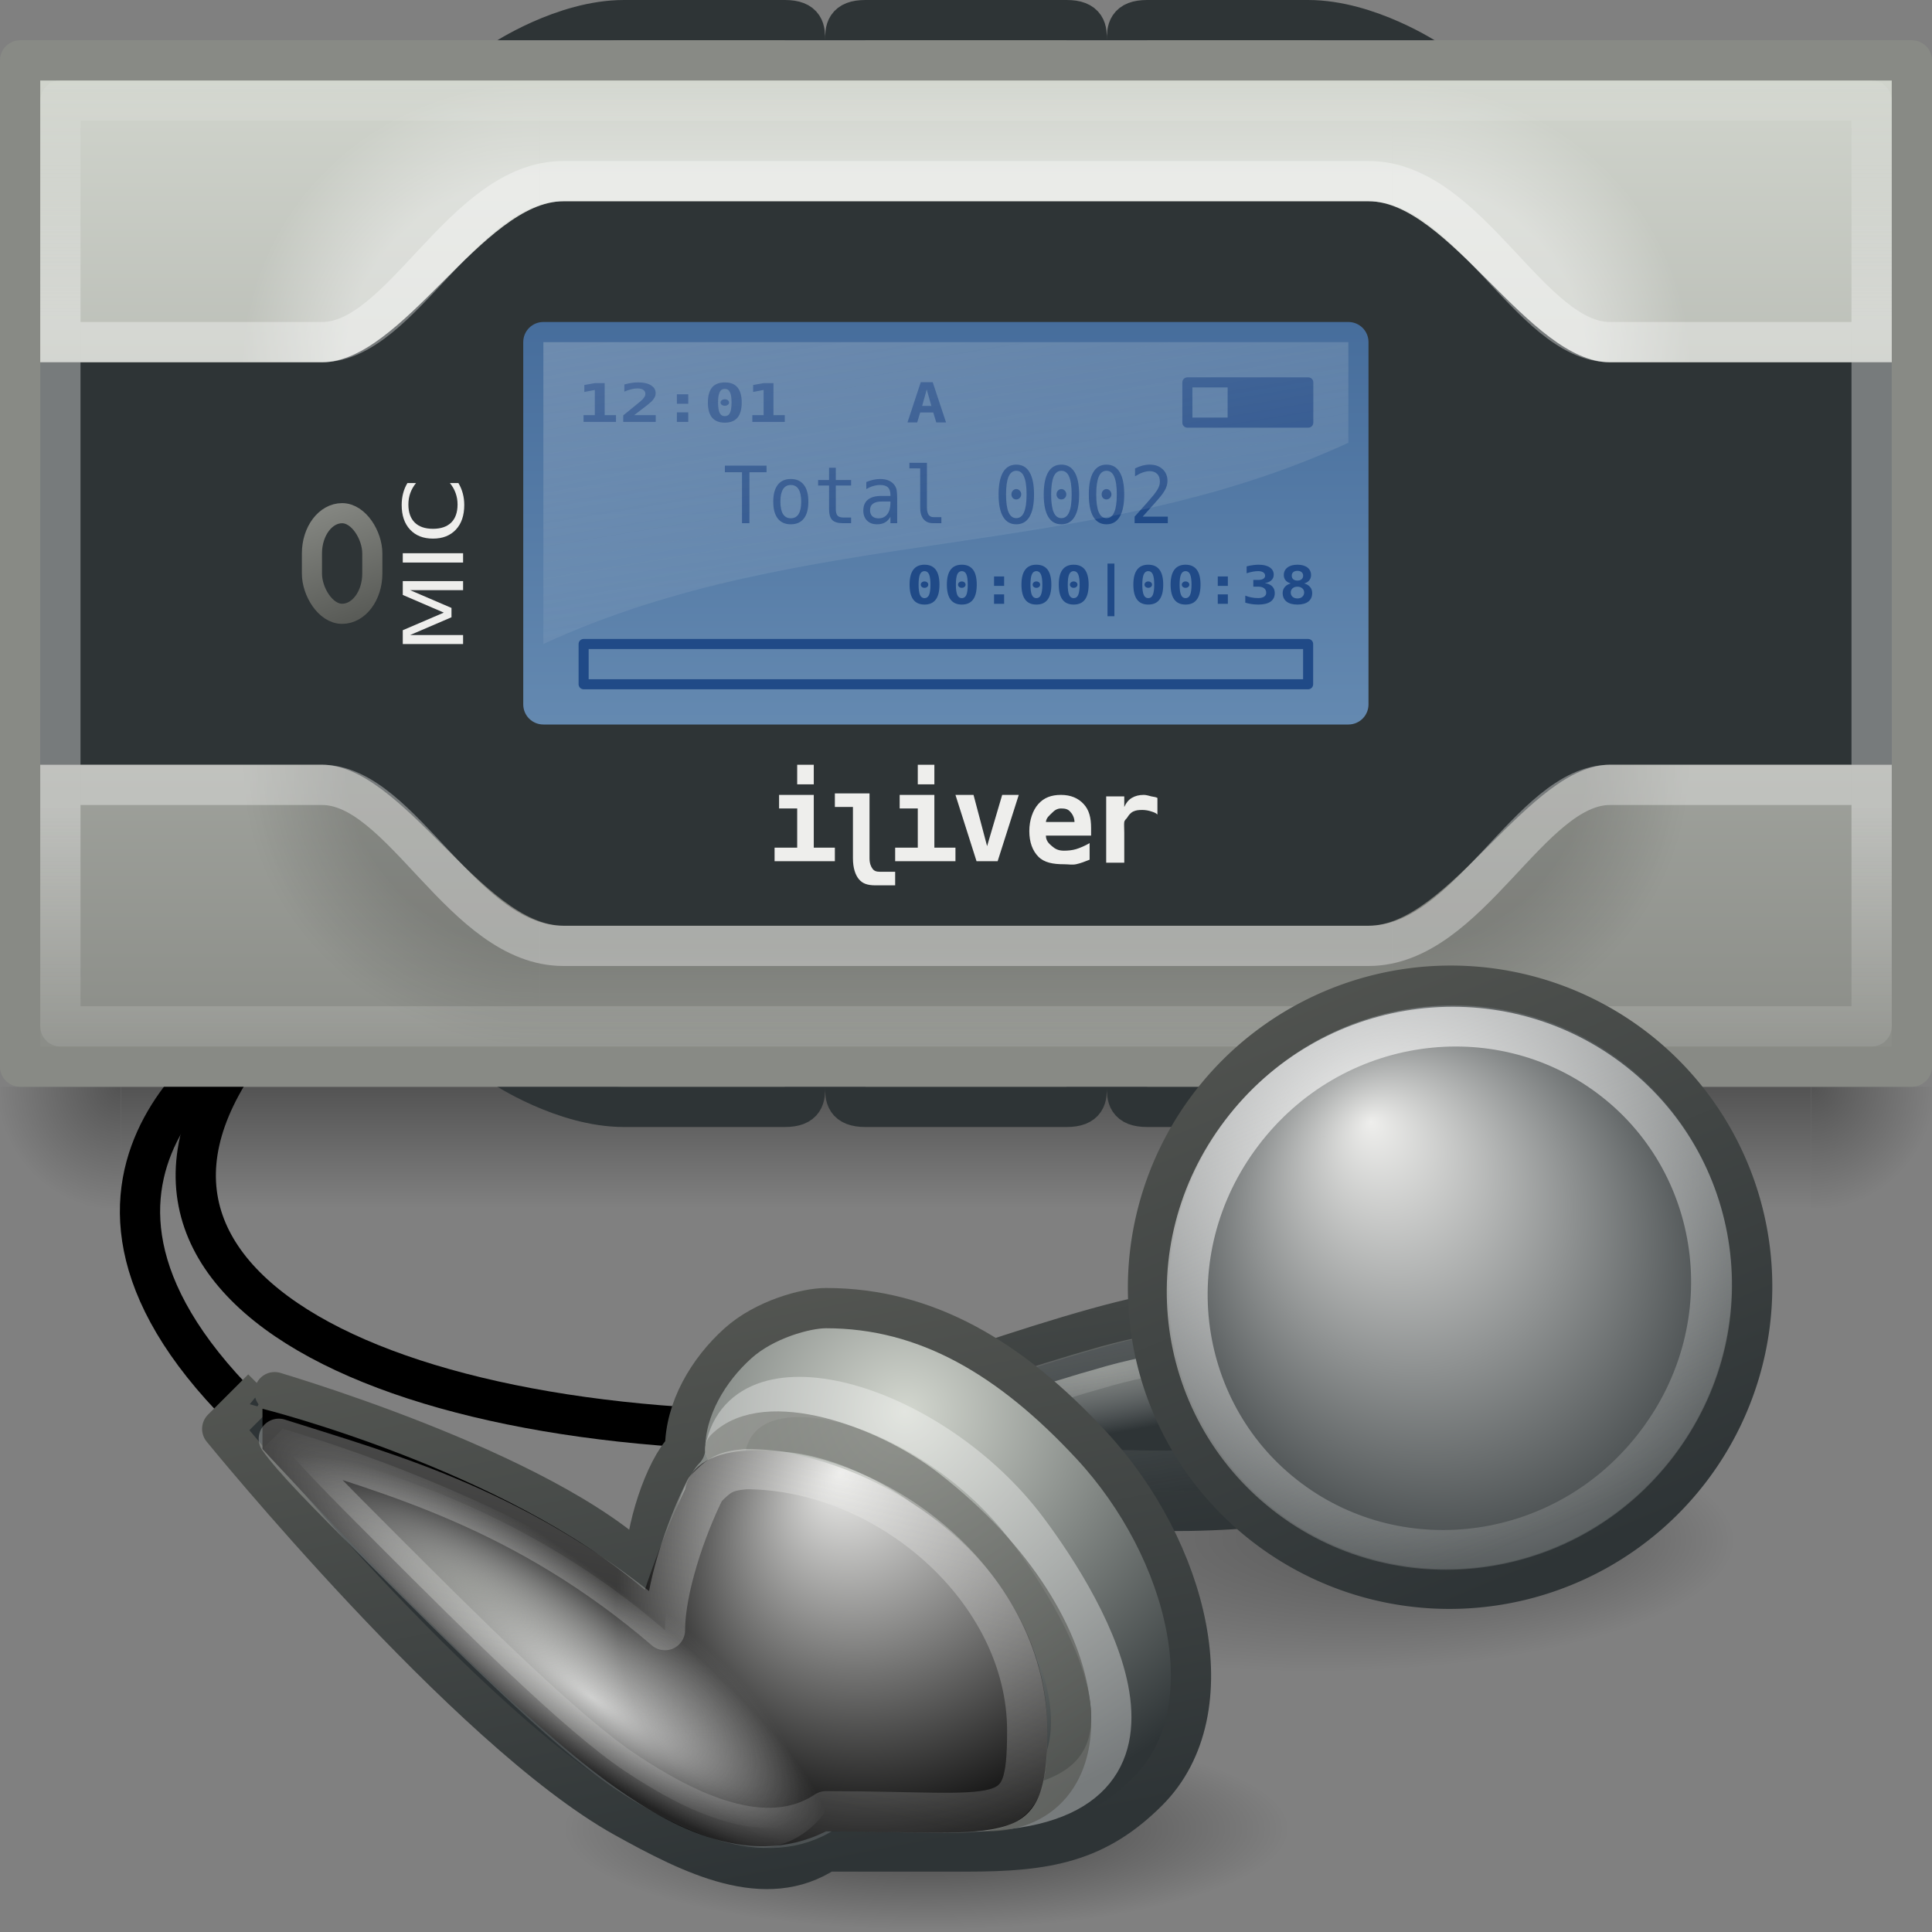 <?xml version="1.0" encoding="UTF-8" standalone="no"?>
<!-- Created with Inkscape (http://www.inkscape.org/) -->
<svg
   xmlns:svg="http://www.w3.org/2000/svg"
   xmlns="http://www.w3.org/2000/svg"
   xmlns:xlink="http://www.w3.org/1999/xlink"
   version="1.0"
   width="48"
   height="48"
   id="svg2684">
  <rect width="100%" height="100%" fill="#808080" stroke="none"/>
  <defs
     id="defs2686">
    <linearGradient
       id="linearGradient3649">
      <stop
         style="stop-color:#ffffff;stop-opacity:1"
         offset="0"
         id="stop3651" />
      <stop
         style="stop-color:#eeeeec;stop-opacity:0.196"
         offset="1"
         id="stop3653" />
    </linearGradient>
    <linearGradient
       id="linearGradient3356">
      <stop
         style="stop-color:#555753;stop-opacity:1"
         offset="0"
         id="stop3358" />
      <stop
         style="stop-color:#2e3436;stop-opacity:1"
         offset="1"
         id="stop3360" />
    </linearGradient>
    <linearGradient
       id="linearGradient3704">
      <stop
         style="stop-color:#eeeeec;stop-opacity:1"
         offset="0"
         id="stop3706" />
      <stop
         style="stop-color:#2e3436;stop-opacity:1"
         offset="1"
         id="stop3708" />
    </linearGradient>
    <linearGradient
       id="linearGradient3453">
      <stop
         style="stop-color:#eeeeec;stop-opacity:1"
         offset="0"
         id="stop3455" />
      <stop
         style="stop-color:#eeeeec;stop-opacity:0"
         offset="1"
         id="stop3457" />
    </linearGradient>
    <linearGradient
       id="linearGradient3479">
      <stop
         style="stop-color:#babdb6;stop-opacity:1"
         offset="0"
         id="stop3481" />
      <stop
         style="stop-color:#ffffff;stop-opacity:0"
         offset="1"
         id="stop3483" />
    </linearGradient>
    <linearGradient
       id="linearGradient3505">
      <stop
         style="stop-color:#555753;stop-opacity:1"
         offset="0"
         id="stop3507" />
      <stop
         style="stop-color:#2e3436;stop-opacity:1"
         offset="1"
         id="stop3509" />
    </linearGradient>
    <linearGradient
       id="linearGradient3389">
      <stop
         style="stop-color:#eeeeec;stop-opacity:1"
         offset="0"
         id="stop3391" />
      <stop
         style="stop-color:#eeeeec;stop-opacity:0.294"
         offset="1"
         id="stop3393" />
    </linearGradient>
    <linearGradient
       x1="27.047"
       y1="31.068"
       x2="24.043"
       y2="44.745"
       id="linearGradient2359"
       xlink:href="#linearGradient3389"
       gradientUnits="userSpaceOnUse"
       gradientTransform="matrix(1,0,0,1.023,0,-1.761)" />
    <linearGradient
       id="linearGradient3422">
      <stop
         style="stop-color:#babdb6;stop-opacity:1"
         offset="0"
         id="stop3424" />
      <stop
         style="stop-color:#ffffff;stop-opacity:0"
         offset="1"
         id="stop3426" />
    </linearGradient>
    <radialGradient
       cx="9.433"
       cy="67.937"
       r="9.797"
       fx="7.63"
       fy="64.277"
       id="radialGradient3428"
       xlink:href="#linearGradient3422"
       gradientUnits="userSpaceOnUse"
       gradientTransform="matrix(0.747,0.416,-0.155,0.278,13.85,16.235)" />
    <linearGradient
       id="linearGradient3383">
      <stop
         style="stop-color:#ffffff;stop-opacity:1"
         offset="0"
         id="stop3385" />
      <stop
         style="stop-color:#ffffff;stop-opacity:0"
         offset="1"
         id="stop3387" />
    </linearGradient>
    <radialGradient
       cx="8.51"
       cy="20.591"
       r="10.484"
       fx="10.694"
       fy="22.915"
       id="radialGradient3411"
       xlink:href="#linearGradient3383"
       gradientUnits="userSpaceOnUse"
       gradientTransform="matrix(0.668,0.497,-0.119,0.16,8.266,31.19)" />
    <radialGradient
       cx="27.5"
       cy="37.5"
       r="1"
       fx="27.5"
       fy="38.781"
       id="radialGradient3986"
       xlink:href="#linearGradient3501"
       gradientUnits="userSpaceOnUse"
       gradientTransform="matrix(0.5,0,0,1.5,13.75,-18.75)" />
    <radialGradient
       cx="27.5"
       cy="37.5"
       r="1"
       fx="27.5"
       fy="38.781"
       id="radialGradient3984"
       xlink:href="#linearGradient3501"
       gradientUnits="userSpaceOnUse"
       gradientTransform="matrix(0.5,0,0,1.5,13.75,-18.75)" />
    <radialGradient
       cx="27.5"
       cy="37.5"
       r="1"
       fx="27.5"
       fy="38.781"
       id="radialGradient3982"
       xlink:href="#linearGradient3501"
       gradientUnits="userSpaceOnUse"
       gradientTransform="matrix(0.5,0,0,1.5,13.75,-18.75)" />
    <linearGradient
       id="linearGradient3501">
      <stop
         style="stop-color:#2e3436;stop-opacity:1"
         offset="0"
         id="stop3503" />
      <stop
         style="stop-color:#2e3436;stop-opacity:0"
         offset="1"
         id="stop3505" />
    </linearGradient>
    <radialGradient
       cx="27.5"
       cy="37.5"
       r="1"
       fx="27.5"
       fy="38.781"
       id="radialGradient3980"
       xlink:href="#linearGradient3501"
       gradientUnits="userSpaceOnUse"
       gradientTransform="matrix(0.5,0,0,1.5,13.75,-18.75)" />
    <linearGradient
       id="linearGradient3433">
      <stop
         style="stop-color:#eeeeec;stop-opacity:1"
         offset="0"
         id="stop3435" />
      <stop
         style="stop-color:#000000;stop-opacity:1"
         offset="1"
         id="stop3437" />
    </linearGradient>
    <radialGradient
       cx="17.258"
       cy="19.513"
       r="10.484"
       fx="13"
       fy="19.741"
       id="radialGradient3376"
       xlink:href="#linearGradient3433"
       gradientUnits="userSpaceOnUse"
       gradientTransform="matrix(0.478,0.467,-0.561,0.574,23.707,17.188)" />
    <linearGradient
       id="linearGradient3342">
      <stop
         style="stop-color:#888a85;stop-opacity:1"
         offset="0"
         id="stop3345" />
      <stop
         style="stop-color:#555753;stop-opacity:1"
         offset="1"
         id="stop3347" />
    </linearGradient>
    <linearGradient
       x1="15.5"
       y1="33.066"
       x2="25.091"
       y2="43.5"
       id="linearGradient3349"
       xlink:href="#linearGradient3342"
       gradientUnits="userSpaceOnUse" />
    <linearGradient
       id="linearGradient3497">
      <stop
         style="stop-color:#555753;stop-opacity:1"
         offset="0"
         id="stop3499" />
      <stop
         style="stop-color:#2e3436;stop-opacity:1"
         offset="1"
         id="stop3501" />
    </linearGradient>
    <linearGradient
       x1="19.817"
       y1="27.315"
       x2="12.503"
       y2="39.791"
       id="linearGradient2368"
       xlink:href="#linearGradient3497"
       gradientUnits="userSpaceOnUse"
       gradientTransform="matrix(0.766,-0.69,0.659,0.797,-20.255,21.897)" />
    <linearGradient
       id="linearGradient3340">
      <stop
         style="stop-color:#d3d7cf;stop-opacity:1"
         offset="0"
         id="stop3342" />
      <stop
         style="stop-color:#2e3436;stop-opacity:1"
         offset="1"
         id="stop3344" />
    </linearGradient>
    <radialGradient
       cx="19.757"
       cy="30.102"
       r="12.534"
       fx="19.757"
       fy="30.102"
       id="radialGradient2366"
       xlink:href="#linearGradient3340"
       gradientUnits="userSpaceOnUse"
       gradientTransform="matrix(0,0.812,-0.841,0,45.776,17.033)" />
    <linearGradient
       id="linearGradient3626">
      <stop
         style="stop-color:#000000;stop-opacity:1"
         offset="0"
         id="stop3628" />
      <stop
         style="stop-color:#000000;stop-opacity:0"
         offset="1"
         id="stop3630" />
    </linearGradient>
    <radialGradient
       cx="24"
       cy="40.5"
       r="24"
       fx="24"
       fy="40.5"
       id="radialGradient3752"
       xlink:href="#linearGradient3626"
       gradientUnits="userSpaceOnUse"
       gradientTransform="matrix(1,0,0,0.146,0,34.594)" />
    <linearGradient
       id="linearGradient3529">
      <stop
         style="stop-color:#ffffff;stop-opacity:1"
         offset="0"
         id="stop3531" />
      <stop
         style="stop-color:#ffffff;stop-opacity:1"
         offset="0.5"
         id="stop3537" />
      <stop
         style="stop-color:#eeeeec;stop-opacity:0.294"
         offset="1"
         id="stop3533" />
    </linearGradient>
    <linearGradient
       id="linearGradient4452">
      <stop
         style="stop-color:#d3d7cf;stop-opacity:1"
         offset="0"
         id="stop4454" />
      <stop
         style="stop-color:#888a85;stop-opacity:1"
         offset="1"
         id="stop4456" />
    </linearGradient>
    <linearGradient
       id="linearGradient4346">
      <stop
         style="stop-color:#eeeeec;stop-opacity:1"
         offset="0"
         id="stop4348" />
      <stop
         style="stop-color:#729fcf;stop-opacity:1"
         offset="1"
         id="stop4350" />
    </linearGradient>
    <linearGradient
       id="linearGradient4101">
      <stop
         style="stop-color:#000000;stop-opacity:1"
         offset="0"
         id="stop4103" />
      <stop
         style="stop-color:#000000;stop-opacity:0"
         offset="1"
         id="stop4105" />
    </linearGradient>
    <linearGradient
       id="linearGradient4052">
      <stop
         style="stop-color:#888a85;stop-opacity:1"
         offset="0"
         id="stop4054" />
      <stop
         style="stop-color:#555753;stop-opacity:1"
         offset="1"
         id="stop4056" />
    </linearGradient>
    <linearGradient
       id="linearGradient3675">
      <stop
         style="stop-color:#eeeeec;stop-opacity:1"
         offset="0"
         id="stop3677" />
      <stop
         style="stop-color:#eeeeec;stop-opacity:0"
         offset="1"
         id="stop3679" />
    </linearGradient>
    <linearGradient
       id="linearGradient3662">
      <stop
         style="stop-color:#3465a4;stop-opacity:1"
         offset="0"
         id="stop3664" />
      <stop
         style="stop-color:#729fcf;stop-opacity:1"
         offset="1"
         id="stop3666" />
    </linearGradient>
    <linearGradient
       id="linearGradient3635">
      <stop
         style="stop-color:#000000;stop-opacity:1"
         offset="0"
         id="stop3637" />
      <stop
         style="stop-color:#000000;stop-opacity:1"
         offset="0.65"
         id="stop3639" />
      <stop
         style="stop-color:#000000;stop-opacity:0"
         offset="1"
         id="stop3641" />
    </linearGradient>
    <linearGradient
       id="linearGradient3581">
      <stop
         style="stop-color:#ffffff;stop-opacity:1"
         offset="0"
         id="stop3583" />
      <stop
         style="stop-color:#ffffff;stop-opacity:1"
         offset="0.65"
         id="stop3605" />
      <stop
         style="stop-color:#ffffff;stop-opacity:0"
         offset="1"
         id="stop3585" />
    </linearGradient>
    <linearGradient
       x1="24"
       y1="38"
       x2="24"
       y2="41"
       id="linearGradient4426"
       xlink:href="#linearGradient4101"
       gradientUnits="userSpaceOnUse" />
    <radialGradient
       cx="45"
       cy="38"
       r="1.5"
       fx="45"
       fy="38"
       id="radialGradient4428"
       xlink:href="#linearGradient4101"
       gradientUnits="userSpaceOnUse"
       gradientTransform="matrix(2.05,0,0,2.05,-47.251,-39.901)" />
    <radialGradient
       cx="45"
       cy="38"
       r="1.5"
       fx="45"
       fy="38"
       id="radialGradient4430"
       xlink:href="#linearGradient4101"
       gradientUnits="userSpaceOnUse"
       gradientTransform="matrix(-2.05,0,0,2.05,95.251,-39.901)" />
    <radialGradient
       cx="14"
       cy="20"
       r="3"
       fx="14"
       fy="20"
       id="radialGradient4434"
       xlink:href="#linearGradient3635"
       gradientUnits="userSpaceOnUse"
       gradientTransform="matrix(2.323,0,0,2.323,-18.527,-76.467)" />
    <radialGradient
       cx="34"
       cy="20"
       r="3"
       fx="34"
       fy="20"
       id="radialGradient4436"
       xlink:href="#linearGradient3635"
       gradientUnits="userSpaceOnUse"
       gradientTransform="matrix(2.325,0,0,2.325,-45.05,-76.5)" />
    <linearGradient
       x1="24"
       y1="20"
       x2="24"
       y2="14"
       id="linearGradient4438"
       xlink:href="#linearGradient3635"
       gradientUnits="userSpaceOnUse"
       gradientTransform="matrix(1,0,0,1.167,0,-53.333)" />
    <radialGradient
       cx="14"
       cy="20"
       r="3"
       fx="14"
       fy="20"
       id="radialGradient4440"
       xlink:href="#linearGradient3581"
       gradientUnits="userSpaceOnUse"
       gradientTransform="matrix(2.323,0,0,2.323,-18.527,-26.467)" />
    <radialGradient
       cx="34"
       cy="20"
       r="3"
       fx="34"
       fy="20"
       id="radialGradient4442"
       xlink:href="#linearGradient3581"
       gradientUnits="userSpaceOnUse"
       gradientTransform="matrix(2.325,0,0,2.325,-45.05,-26.5)" />
    <linearGradient
       x1="24"
       y1="20"
       x2="24"
       y2="14"
       id="linearGradient4444"
       xlink:href="#linearGradient3581"
       gradientUnits="userSpaceOnUse"
       gradientTransform="matrix(1,0,0,1.167,0,-3.333)" />
    <linearGradient
       x1="24"
       y1="38"
       x2="24"
       y2="41"
       id="linearGradient10093"
       xlink:href="#linearGradient4101"
       gradientUnits="userSpaceOnUse" />
    <radialGradient
       cx="45"
       cy="38"
       r="1.5"
       fx="45"
       fy="38"
       id="radialGradient10095"
       xlink:href="#linearGradient4101"
       gradientUnits="userSpaceOnUse"
       gradientTransform="matrix(2.05,0,0,2.05,-47.251,-39.901)" />
    <radialGradient
       cx="45"
       cy="38"
       r="1.5"
       fx="45"
       fy="38"
       id="radialGradient10097"
       xlink:href="#linearGradient4101"
       gradientUnits="userSpaceOnUse"
       gradientTransform="matrix(-2.05,0,0,2.05,95.251,-39.901)" />
    <radialGradient
       cx="14"
       cy="20"
       r="3"
       fx="14"
       fy="20"
       id="radialGradient10101"
       xlink:href="#linearGradient3635"
       gradientUnits="userSpaceOnUse"
       gradientTransform="matrix(2.323,0,0,2.323,-18.527,-76.467)" />
    <radialGradient
       cx="34"
       cy="20"
       r="3"
       fx="34"
       fy="20"
       id="radialGradient10103"
       xlink:href="#linearGradient3635"
       gradientUnits="userSpaceOnUse"
       gradientTransform="matrix(2.325,0,0,2.325,-45.05,-76.5)" />
    <linearGradient
       x1="24"
       y1="20"
       x2="24"
       y2="14"
       id="linearGradient10105"
       xlink:href="#linearGradient3635"
       gradientUnits="userSpaceOnUse"
       gradientTransform="matrix(1,0,0,1.167,0,-53.333)" />
    <radialGradient
       cx="14"
       cy="20"
       r="3"
       fx="14"
       fy="20"
       id="radialGradient10107"
       xlink:href="#linearGradient3581"
       gradientUnits="userSpaceOnUse"
       gradientTransform="matrix(2.323,0,0,2.323,-18.527,-26.467)" />
    <radialGradient
       cx="34"
       cy="20"
       r="3"
       fx="34"
       fy="20"
       id="radialGradient10109"
       xlink:href="#linearGradient3581"
       gradientUnits="userSpaceOnUse"
       gradientTransform="matrix(2.325,0,0,2.325,-45.05,-26.5)" />
    <linearGradient
       x1="24"
       y1="20"
       x2="24"
       y2="14"
       id="linearGradient10111"
       xlink:href="#linearGradient3581"
       gradientUnits="userSpaceOnUse"
       gradientTransform="matrix(1,0,0,1.167,0,-3.333)" />
    <linearGradient
       x1="24"
       y1="12"
       x2="24"
       y2="38"
       id="linearGradient4889"
       xlink:href="#linearGradient4452"
       gradientUnits="userSpaceOnUse"
       gradientTransform="translate(54,32)" />
    <linearGradient
       x1="78"
       y1="24"
       x2="78"
       y2="36"
       id="linearGradient4751"
       xlink:href="#linearGradient3529"
       gradientUnits="userSpaceOnUse"
       gradientTransform="translate(0,33)"
       spreadMethod="reflect" />
    <linearGradient
       x1="21.517"
       y1="17.052"
       x2="23.5"
       y2="29.006"
       id="linearGradient4754"
       xlink:href="#linearGradient3675"
       gradientUnits="userSpaceOnUse"
       gradientTransform="translate(54,32)" />
    <linearGradient
       x1="7.5"
       y1="23"
       x2="9.5"
       y2="27"
       id="linearGradient4770"
       xlink:href="#linearGradient4052"
       gradientUnits="userSpaceOnUse"
       gradientTransform="matrix(1,0,0,0.714,54,39.143)" />
    <linearGradient
       x1="23.5"
       y1="12.469"
       x2="23.5"
       y2="29"
       id="linearGradient4775"
       xlink:href="#linearGradient3662"
       gradientUnits="userSpaceOnUse"
       gradientTransform="translate(54,32)" />
    <radialGradient
       cx="24"
       cy="40.5"
       r="24"
       fx="34.869"
       fy="39.557"
       id="radialGradient4441"
       xlink:href="#linearGradient3626"
       gradientUnits="userSpaceOnUse"
       gradientTransform="matrix(1,0,0,0.146,0,34.594)" />
    <linearGradient
       x1="16.975"
       y1="33"
       x2="10.305"
       y2="42.778"
       id="linearGradient4443"
       xlink:href="#linearGradient3505"
       gradientUnits="userSpaceOnUse"
       gradientTransform="matrix(0.721,-0.696,0.702,0.739,-6.254,14.588)" />
    <radialGradient
       cx="6.865"
       cy="27.7"
       r="10.271"
       fx="6.865"
       fy="27.7"
       id="radialGradient4445"
       xlink:href="#linearGradient3479"
       gradientUnits="userSpaceOnUse"
       gradientTransform="matrix(-8.5861627e-2,0.128,-0.695,-0.465,30.203,49.383)" />
    <linearGradient
       x1="21.941"
       y1="34.082"
       x2="14.677"
       y2="44.691"
       id="linearGradient4447"
       xlink:href="#linearGradient3453"
       gradientUnits="userSpaceOnUse" />
    <radialGradient
       cx="21.606"
       cy="38.298"
       r="5.487"
       fx="18.683"
       fy="37.614"
       id="radialGradient4449"
       xlink:href="#linearGradient3704"
       gradientUnits="userSpaceOnUse"
       gradientTransform="matrix(1.35,0.377,-0.305,1.427,4.005,-24.82)" />
    <linearGradient
       x1="11.154"
       y1="36.413"
       x2="25.949"
       y2="44.373"
       id="linearGradient4451"
       xlink:href="#linearGradient3356"
       gradientUnits="userSpaceOnUse" />
    <linearGradient
       x1="12.408"
       y1="36.591"
       x2="25.416"
       y2="43.61"
       id="linearGradient4453"
       xlink:href="#linearGradient3649"
       gradientUnits="userSpaceOnUse" />
    <radialGradient
       cx="27.5"
       cy="37.5"
       r="1"
       fx="27.5"
       fy="38.781"
       id="radialGradient4455"
       xlink:href="#linearGradient3501"
       gradientUnits="userSpaceOnUse"
       gradientTransform="matrix(0.5,0,0,1.5,13.75,-18.75)" />
    <radialGradient
       cx="27.5"
       cy="37.5"
       r="1"
       fx="27.5"
       fy="38.781"
       id="radialGradient4457"
       xlink:href="#linearGradient3501"
       gradientUnits="userSpaceOnUse"
       gradientTransform="matrix(0.5,0,0,1.5,13.75,-18.75)" />
    <radialGradient
       cx="27.5"
       cy="37.5"
       r="1"
       fx="27.5"
       fy="38.781"
       id="radialGradient4459"
       xlink:href="#linearGradient3501"
       gradientUnits="userSpaceOnUse"
       gradientTransform="matrix(0.5,0,0,1.5,13.75,-18.75)" />
    <radialGradient
       cx="27.5"
       cy="37.5"
       r="1"
       fx="27.5"
       fy="38.781"
       id="radialGradient4461"
       xlink:href="#linearGradient3501"
       gradientUnits="userSpaceOnUse"
       gradientTransform="matrix(0.5,0,0,1.5,13.75,-18.75)" />
    <radialGradient
       cx="27.5"
       cy="37.5"
       r="1"
       fx="27.5"
       fy="38.781"
       id="radialGradient4463"
       xlink:href="#linearGradient3501"
       gradientUnits="userSpaceOnUse"
       gradientTransform="matrix(0.5,0,0,1.5,13.75,-18.75)" />
    <radialGradient
       cx="27.5"
       cy="37.5"
       r="1"
       fx="27.5"
       fy="38.781"
       id="radialGradient4465"
       xlink:href="#linearGradient3501"
       gradientUnits="userSpaceOnUse"
       gradientTransform="matrix(0.5,0,0,1.5,13.75,-18.75)" />
    <radialGradient
       cx="27.5"
       cy="37.5"
       r="1"
       fx="27.5"
       fy="38.781"
       id="radialGradient4467"
       xlink:href="#linearGradient3501"
       gradientUnits="userSpaceOnUse"
       gradientTransform="matrix(0.5,0,0,1.5,13.75,-18.75)" />
    <radialGradient
       cx="27.5"
       cy="37.5"
       r="1"
       fx="27.5"
       fy="38.781"
       id="radialGradient4469"
       xlink:href="#linearGradient3501"
       gradientUnits="userSpaceOnUse"
       gradientTransform="matrix(0.5,0,0,1.5,13.75,-18.75)" />
    <linearGradient
       x1="21.517"
       y1="17.052"
       x2="23.5"
       y2="29.006"
       id="linearGradient3075"
       xlink:href="#linearGradient3675"
       gradientUnits="userSpaceOnUse"
       gradientTransform="translate(0,-11)" />
    <linearGradient
       x1="7.5"
       y1="23"
       x2="9.5"
       y2="27"
       id="linearGradient3091"
       xlink:href="#linearGradient4052"
       gradientUnits="userSpaceOnUse"
       gradientTransform="matrix(1,0,0,0.714,0,-3.857)" />
    <linearGradient
       x1="23.5"
       y1="12.469"
       x2="23.5"
       y2="29"
       id="linearGradient3095"
       xlink:href="#linearGradient3662"
       gradientUnits="userSpaceOnUse"
       gradientTransform="translate(0,-11)" />
    <linearGradient
       x1="78"
       y1="24"
       x2="78"
       y2="36"
       id="linearGradient3098"
       xlink:href="#linearGradient3529"
       gradientUnits="userSpaceOnUse"
       gradientTransform="translate(-54,-10)"
       spreadMethod="reflect" />
    <linearGradient
       x1="24"
       y1="4.929"
       x2="24"
       y2="42.998"
       id="linearGradient3112"
       xlink:href="#linearGradient4346"
       gradientUnits="userSpaceOnUse"
       gradientTransform="translate(0,-11)" />
    <linearGradient
       x1="78"
       y1="24"
       x2="78"
       y2="36"
       id="linearGradient3685"
       xlink:href="#linearGradient3529"
       gradientUnits="userSpaceOnUse"
       gradientTransform="translate(-54,-10)"
       spreadMethod="reflect" />
    <linearGradient
       x1="21.517"
       y1="17.052"
       x2="23.5"
       y2="29.006"
       id="linearGradient3688"
       xlink:href="#linearGradient3675"
       gradientUnits="userSpaceOnUse"
       gradientTransform="translate(0,-11)" />
    <linearGradient
       x1="7.5"
       y1="23"
       x2="9.5"
       y2="27"
       id="linearGradient3705"
       xlink:href="#linearGradient4052"
       gradientUnits="userSpaceOnUse"
       gradientTransform="matrix(1,0,0,0.714,0,-3.857)" />
    <linearGradient
       x1="23.5"
       y1="12.469"
       x2="23.5"
       y2="29"
       id="linearGradient3709"
       xlink:href="#linearGradient3662"
       gradientUnits="userSpaceOnUse"
       gradientTransform="translate(0,-11)" />
    <linearGradient
       x1="24"
       y1="12"
       x2="24"
       y2="38"
       id="linearGradient3723"
       xlink:href="#linearGradient4452"
       gradientUnits="userSpaceOnUse"
       gradientTransform="translate(0,-11)" />
  </defs>
  <g
     id="layer1">
    <path
       d="M 21.564,35.5 C 10.021,36 1.021,32 6.521,25.5"
       style="fill:none;fill-rule:evenodd;stroke:#000000;stroke-width:1px;stroke-linecap:butt;stroke-linejoin:miter;stroke-opacity:1"
       id="path3732" />
    <path
       d="M 6.021,35 C 0.021,29 6.521,25.5 6.521,25.5"
       style="fill:none;fill-rule:evenodd;stroke:#000000;stroke-width:1px;stroke-linecap:butt;stroke-linejoin:miter;stroke-opacity:1"
       id="path3517" />
    <g
       transform="translate(0,-11)"
       style="opacity:0.35"
       id="g4352">
      <path
         d="M 3,38 L 45,38 L 45,41 L 3,41 L 3,38 z "
         style="opacity:1;fill:url(#linearGradient4426);fill-opacity:1;stroke:none;stroke-width:0.25;stroke-linecap:round;stroke-linejoin:round;stroke-miterlimit:4;stroke-opacity:1"
         id="path4354" />
      <path
         d="M 45,38 L 48,38 L 48,41 L 45,41 L 45,38 z "
         style="opacity:1;fill:url(#radialGradient4428);fill-opacity:1;stroke:none;stroke-width:0.25;stroke-linecap:round;stroke-linejoin:round;stroke-miterlimit:4;stroke-opacity:1"
         id="path4356" />
      <path
         d="M 3,38 L 0,38 L 0,41 L 3,41 L 3,38 z "
         style="opacity:1;fill:url(#radialGradient4430);fill-opacity:1;stroke:none;stroke-width:0.25;stroke-linecap:round;stroke-linejoin:round;stroke-miterlimit:4;stroke-opacity:1"
         id="path4358" />
    </g>
    <path
       d="M 12.5,26.5 C 12.5,26.5 14,27.5 15.5,27.5 C 15.5,27.5 19.5,27.5 19.5,27.5 C 20.5,27.5 19.5,26.5 20.5,26.5 C 21.5,26.5 20.5,27.5 21.5,27.5 C 21.5,27.5 26.5,27.5 26.5,27.5 C 27.5,27.5 26.5,26.5 27.5,26.5 C 28.5,26.5 27.5,27.5 28.5,27.5 C 28.5,27.5 32.5,27.5 32.5,27.5 C 34,27.5 35.5,26.5 35.5,26.5"
       style="fill:none;fill-rule:evenodd;stroke:#2e3436;stroke-width:1px;stroke-linecap:round;stroke-linejoin:round;stroke-opacity:1"
       id="path4360" />
    <path
       d="M 12.5,1.5 C 12.5,1.5 14,0.5 15.5,0.5 C 15.5,0.5 19.5,0.5 19.5,0.5 C 20.5,0.5 19.5,1.5 20.5,1.5 C 21.5,1.5 20.5,0.5 21.5,0.5 C 21.5,0.5 26.5,0.5 26.5,0.5 C 27.5,0.5 26.5,1.5 27.5,1.5 C 28.5,1.5 27.5,0.5 28.5,0.5 C 28.5,0.5 32.5,0.5 32.5,0.5 C 34,0.5 35.5,1.5 35.5,1.5"
       style="fill:none;fill-rule:evenodd;stroke:#2e3436;stroke-width:1px;stroke-linecap:round;stroke-linejoin:round;stroke-opacity:1"
       id="path4362" />
    <path
       d="M 0.5,1.5 C 0.5,1.5 47.5,1.5 47.5,1.5 L 47.5,26.5 L 0.5,26.5 L 0.5,1.5 z "
       style="fill:url(#linearGradient3723);fill-opacity:1;stroke:#888a85;stroke-linecap:round;stroke-linejoin:round"
       id="path4364" />
    <g
       transform="matrix(1.059,0,0,1,-1.412,-11)"
       style="opacity:0.3"
       id="g4366">
      <rect
         width="7"
         height="7"
         x="7"
         y="-37"
         transform="scale(1,-1)"
         style="opacity:0.5;fill:url(#radialGradient4434);fill-opacity:1;stroke:none;stroke-linecap:square;stroke-linejoin:round"
         id="rect4368" />
      <rect
         width="7"
         height="7"
         x="34"
         y="-37"
         transform="scale(1,-1)"
         style="opacity:0.5;fill:url(#radialGradient4436);fill-opacity:1;stroke:none;stroke-linecap:square;stroke-linejoin:round"
         id="rect4370" />
      <rect
         width="20"
         height="7"
         x="14"
         y="-37"
         transform="scale(1,-1)"
         style="opacity:0.5;fill:url(#linearGradient4438);fill-opacity:1;stroke:none;stroke-linecap:square;stroke-linejoin:round"
         id="rect4372" />
    </g>
    <g
       transform="matrix(1.059,0,0,1,-1.412,-11)"
       style="opacity:0.8"
       id="g4374">
      <rect
         width="7"
         height="7"
         x="7"
         y="13"
         style="opacity:0.5;fill:url(#radialGradient4440);fill-opacity:1;stroke:none;stroke-linecap:square;stroke-linejoin:round"
         id="rect4376" />
      <rect
         width="7"
         height="7"
         x="34"
         y="13"
         style="opacity:0.5;fill:url(#radialGradient4442);fill-opacity:1;stroke:none;stroke-linecap:square;stroke-linejoin:round"
         id="rect4378" />
      <rect
         width="20"
         height="7"
         x="14"
         y="13"
         style="opacity:0.5;fill:url(#linearGradient4444);fill-opacity:1;stroke:none;stroke-linecap:square;stroke-linejoin:round"
         id="rect4380" />
    </g>
    <path
       d="M 1,19 L 8,19 C 10,19 12,23 14,23 L 34,23 C 36,23 38,19 40,19 L 47,19 L 47,9 L 40,9 C 38,9 36,5 34,5 L 14,5 C 12,5 10,9 8,9 L 1,9 L 1,19 z "
       style="fill:#2e3436;fill-rule:evenodd;stroke:none;stroke-width:1px;stroke-linecap:butt;stroke-linejoin:miter;stroke-opacity:1"
       id="path4390" />
    <path
       d="M 2.5,8.5 L 8,8.5 C 10,8.5 11.5,4.5 14,4.5 L 34,4.5 C 36.5,4.5 38,8.5 40,8.5 L 45.5,8.5"
       style="opacity:0.35;fill:none;fill-rule:evenodd;stroke:#ffffff;stroke-width:1px;stroke-linecap:square;stroke-linejoin:miter;stroke-opacity:1"
       id="path4384" />
    <path
       d="M 2.5,19.5 L 8,19.5 C 10,19.5 11.5,23.5 14,23.5 L 34,23.5 C 36.5,23.5 38,19.5 40,19.5 L 45.5,19.5"
       style="opacity:0.35;fill:none;fill-rule:evenodd;stroke:#ffffff;stroke-width:1px;stroke-linecap:square;stroke-linejoin:miter;stroke-opacity:1"
       id="path4386" />
    <path
       d="M 13.5,8 L 33.5,8 C 33.777,8 34,8.223 34,8.5 L 34,17.5 C 34,17.777 33.777,18 33.5,18 L 13.5,18 C 13.223,18 13,17.777 13,17.5 L 13,8.5 C 13,8.223 13.223,8 13.5,8 z "
       style="opacity:0.8;fill:url(#linearGradient3709);fill-opacity:1;stroke:none;stroke-linecap:square;stroke-linejoin:round"
       id="rect4392" />
    <path
       d="M 19.806,19 L 19.806,19.487 L 20.218,19.487 L 20.218,19 L 19.806,19 z M 22.802,19 L 22.802,19.487 L 23.214,19.487 L 23.214,19 L 22.802,19 z M 20.742,19.712 L 20.742,20.049 L 21.191,20.049 L 21.191,21.322 C 21.191,21.567 21.252,21.741 21.341,21.846 C 21.43,21.951 21.549,21.996 21.753,21.996 L 22.24,21.996 L 22.24,21.659 L 21.865,21.659 C 21.77,21.659 21.718,21.638 21.678,21.584 C 21.638,21.53 21.603,21.451 21.603,21.322 L 21.603,19.712 L 20.742,19.712 z M 19.356,19.749 L 19.356,20.086 L 19.806,20.086 L 19.806,21.06 L 19.244,21.06 L 19.244,21.397 L 20.742,21.397 L 20.742,21.06 L 20.218,21.06 L 20.218,19.749 L 19.356,19.749 z M 22.352,19.749 L 22.352,20.086 L 22.802,20.086 L 22.802,21.06 L 22.24,21.06 L 22.24,21.397 L 23.738,21.397 L 23.738,21.06 L 23.214,21.06 L 23.214,19.749 L 22.352,19.749 z M 23.738,19.749 L 24.262,21.397 L 24.786,21.397 L 25.311,19.749 L 24.899,19.749 L 24.524,21.022 L 24.187,19.749 L 23.738,19.749 z M 26.359,19.749 C 26.118,19.749 25.937,19.819 25.798,19.974 C 25.658,20.129 25.573,20.38 25.573,20.648 C 25.573,20.924 25.653,21.137 25.798,21.284 C 25.943,21.431 26.16,21.472 26.434,21.472 C 26.549,21.472 26.63,21.492 26.734,21.472 C 26.837,21.451 26.971,21.4 27.071,21.359 L 27.071,20.947 C 26.966,21.009 26.829,21.069 26.734,21.097 C 26.638,21.125 26.533,21.135 26.434,21.135 C 26.285,21.135 26.21,21.086 26.135,21.022 C 26.059,20.959 25.986,20.889 25.985,20.76 L 27.108,20.76 L 27.108,20.573 C 27.108,20.311 27.056,20.117 26.921,19.974 C 26.787,19.829 26.602,19.749 26.359,19.749 z M 28.419,19.749 C 28.303,19.749 28.206,19.772 28.119,19.824 C 28.033,19.875 27.974,19.955 27.932,20.049 L 27.932,19.786 L 27.483,19.786 L 27.483,21.434 L 27.932,21.434 L 27.932,20.685 C 27.932,20.578 27.923,20.476 27.932,20.423 C 27.942,20.37 27.984,20.348 28.007,20.311 C 28.044,20.25 28.09,20.192 28.157,20.161 C 28.225,20.129 28.291,20.123 28.382,20.123 C 28.457,20.123 28.544,20.139 28.606,20.161 C 28.67,20.182 28.709,20.193 28.756,20.236 L 28.756,19.824 C 28.705,19.797 28.663,19.8 28.606,19.786 C 28.551,19.772 28.477,19.749 28.419,19.749 z M 26.359,20.086 C 26.469,20.086 26.528,20.102 26.584,20.161 C 26.641,20.218 26.694,20.31 26.696,20.423 L 25.985,20.423 C 25.996,20.313 26.076,20.258 26.135,20.198 C 26.193,20.138 26.261,20.086 26.359,20.086 z "
       style="font-size:4px;font-style:normal;font-weight:normal;fill:#eeeeec;fill-opacity:1;stroke:none;stroke-width:1px;stroke-linecap:butt;stroke-linejoin:miter;stroke-opacity:1;font-family:Bitstream Vera Sans Mono"
       id="path4394" />
    <rect
       width="1.5"
       height="2.5"
       rx="1"
       ry="1"
       x="7.75"
       y="12.75"
       style="fill:#2e3436;fill-opacity:1;stroke:url(#linearGradient3705);stroke-width:0.5;stroke-linecap:round;stroke-linejoin:round;stroke-miterlimit:4;stroke-dasharray:none;stroke-opacity:1"
       id="rect4396" />
    <path
       d="M -14.969,10.691 L -14.647,10.691 L -14.238,11.78 L -13.827,10.691 L -13.505,10.691 L -13.505,12.292 L -13.716,12.292 L -13.716,10.886 L -14.129,11.984 L -14.346,11.984 L -14.759,10.886 L -14.759,12.292 L -14.969,12.292 L -14.969,10.691 M -13.074,10.691 L -12.857,10.691 L -12.857,12.292 L -13.074,12.292 L -13.074,10.691 M -11.227,10.814 L -11.227,11.042 C -11.3,10.975 -11.378,10.924 -11.461,10.89 C -11.543,10.857 -11.631,10.84 -11.724,10.84 C -11.907,10.84 -12.047,10.896 -12.144,11.008 C -12.241,11.12 -12.29,11.281 -12.29,11.493 C -12.29,11.704 -12.241,11.865 -12.144,11.978 C -12.047,12.089 -11.907,12.145 -11.724,12.145 C -11.631,12.145 -11.543,12.128 -11.461,12.094 C -11.378,12.061 -11.3,12.01 -11.227,11.942 L -11.227,12.168 C -11.303,12.22 -11.383,12.258 -11.468,12.284 C -11.553,12.31 -11.642,12.323 -11.736,12.323 C -11.979,12.323 -12.17,12.249 -12.309,12.101 C -12.448,11.952 -12.518,11.749 -12.518,11.493 C -12.518,11.235 -12.448,11.033 -12.309,10.885 C -12.17,10.736 -11.979,10.662 -11.736,10.662 C -11.641,10.662 -11.551,10.675 -11.466,10.7 C -11.381,10.725 -11.301,10.763 -11.227,10.814"
       transform="matrix(0,-1.069,0.936,0,0,0)"
       style="font-size:2.196px;font-style:normal;font-weight:normal;fill:#eeeeec;fill-opacity:1;stroke:none;stroke-width:1px;stroke-linecap:butt;stroke-linejoin:miter;stroke-opacity:1;font-family:Bitstream Vera Sans Mono"
       id="text4398" />
    <path
       d="M 12.629,11.842 L 12.873,11.842 L 12.873,11.123 L 12.646,11.18 L 12.646,10.982 L 12.875,10.928 L 13.086,10.928 L 13.086,11.842 L 13.331,11.842 L 13.331,12.034 L 12.629,12.034 L 12.629,11.842 M 13.724,11.842 L 14.191,11.842 L 14.191,12.034 L 13.488,12.034 L 13.488,11.848 L 13.606,11.722 C 13.747,11.572 13.833,11.48 13.863,11.445 C 13.9,11.403 13.927,11.365 13.943,11.332 C 13.959,11.299 13.967,11.267 13.967,11.235 C 13.967,11.185 13.952,11.147 13.922,11.12 C 13.893,11.093 13.85,11.08 13.795,11.08 C 13.756,11.08 13.712,11.088 13.664,11.103 C 13.615,11.119 13.564,11.141 13.512,11.171 L 13.512,10.967 C 13.564,10.948 13.616,10.933 13.666,10.923 C 13.717,10.913 13.766,10.908 13.813,10.908 C 13.93,10.908 14.022,10.935 14.088,10.99 C 14.155,11.044 14.189,11.119 14.189,11.213 C 14.189,11.257 14.182,11.297 14.167,11.335 C 14.152,11.373 14.128,11.416 14.092,11.462 C 14.066,11.496 13.994,11.571 13.876,11.689 C 13.813,11.753 13.762,11.804 13.724,11.842 M 14.649,11.246 L 14.895,11.246 L 14.895,11.517 L 14.649,11.517 L 14.649,11.246 M 14.649,11.762 L 14.895,11.762 L 14.895,12.034 L 14.649,12.034 L 14.649,11.762 M 15.594,11.482 C 15.594,11.456 15.603,11.434 15.62,11.416 C 15.638,11.398 15.66,11.389 15.686,11.389 C 15.712,11.389 15.734,11.398 15.752,11.416 C 15.769,11.434 15.778,11.456 15.778,11.482 C 15.778,11.508 15.769,11.53 15.752,11.547 C 15.734,11.565 15.712,11.574 15.686,11.574 C 15.66,11.574 15.638,11.565 15.62,11.548 C 15.603,11.53 15.594,11.508 15.594,11.482 M 15.686,11.093 C 15.635,11.093 15.598,11.124 15.575,11.186 C 15.552,11.247 15.54,11.346 15.54,11.482 C 15.54,11.617 15.552,11.716 15.575,11.778 C 15.598,11.84 15.635,11.87 15.686,11.87 C 15.737,11.87 15.774,11.84 15.797,11.778 C 15.82,11.716 15.832,11.617 15.832,11.482 C 15.832,11.346 15.82,11.247 15.797,11.186 C 15.774,11.124 15.737,11.093 15.686,11.093 M 15.32,11.482 C 15.32,11.29 15.351,11.147 15.411,11.051 C 15.472,10.956 15.564,10.908 15.686,10.908 C 15.808,10.908 15.9,10.955 15.961,11.051 C 16.021,11.146 16.052,11.29 16.052,11.482 C 16.052,11.674 16.021,11.817 15.961,11.913 C 15.9,12.008 15.808,12.056 15.686,12.056 C 15.564,12.056 15.472,12.008 15.411,11.913 C 15.351,11.817 15.32,11.673 15.32,11.482 M 16.282,11.842 L 16.526,11.842 L 16.526,11.123 L 16.299,11.18 L 16.299,10.982 L 16.528,10.928 L 16.739,10.928 L 16.739,11.842 L 16.984,11.842 L 16.984,12.034 L 16.282,12.034 L 16.282,11.842"
       transform="scale(1.148,0.871)"
       style="font-size:1.518px;font-style:normal;font-weight:normal;fill:#204a87;fill-opacity:1;stroke:none;stroke-width:1px;stroke-linecap:butt;stroke-linejoin:miter;stroke-opacity:1;font-family:Bitstream Vera Sans"
       id="text4402" />
    <path
       d="M 20.799,10.715 L 20.696,11.168 L 20.903,11.168 L 20.799,10.715 M 20.665,10.515 L 20.933,10.515 L 21.232,11.622 L 21.013,11.622 L 20.945,11.348 L 20.652,11.348 L 20.585,11.622 L 20.367,11.622 L 20.665,10.515"
       transform="scale(1.107,0.903)"
       style="font-size:1.518px;font-style:normal;font-weight:normal;fill:#204a87;fill-opacity:1;stroke:none;stroke-width:1px;stroke-linecap:butt;stroke-linejoin:miter;stroke-opacity:1;font-family:Bitstream Vera Sans Mono"
       id="text4406" />
    <path
       d="M 18.471,11.276 L 19.533,11.276 L 19.533,11.435 L 19.097,11.435 L 19.097,12.669 L 18.908,12.669 L 18.908,11.435 L 18.471,11.435 L 18.471,11.276 M 20.151,11.744 C 20.064,11.744 19.998,11.778 19.953,11.846 C 19.908,11.914 19.886,12.014 19.886,12.147 C 19.886,12.28 19.908,12.38 19.953,12.449 C 19.998,12.516 20.064,12.55 20.151,12.55 C 20.238,12.55 20.305,12.516 20.349,12.449 C 20.394,12.38 20.416,12.28 20.416,12.147 C 20.416,12.014 20.394,11.914 20.349,11.846 C 20.305,11.778 20.238,11.744 20.151,11.744 M 20.151,11.599 C 20.296,11.599 20.406,11.646 20.483,11.74 C 20.56,11.834 20.598,11.969 20.598,12.147 C 20.598,12.326 20.56,12.462 20.484,12.556 C 20.407,12.649 20.296,12.696 20.151,12.696 C 20.006,12.696 19.895,12.649 19.819,12.556 C 19.742,12.462 19.704,12.326 19.704,12.147 C 19.704,11.969 19.742,11.834 19.819,11.74 C 19.895,11.646 20.006,11.599 20.151,11.599 M 21.298,11.327 L 21.298,11.624 L 21.688,11.624 L 21.688,11.757 L 21.298,11.757 L 21.298,12.325 C 21.298,12.402 21.313,12.455 21.342,12.486 C 21.371,12.516 21.422,12.532 21.495,12.532 L 21.688,12.532 L 21.688,12.669 L 21.478,12.669 C 21.349,12.669 21.259,12.643 21.206,12.591 C 21.153,12.54 21.126,12.451 21.126,12.325 L 21.126,11.757 L 20.847,11.757 L 20.847,11.624 L 21.126,11.624 L 21.126,11.327 L 21.298,11.327 M 22.529,12.144 L 22.473,12.144 C 22.372,12.144 22.297,12.161 22.246,12.197 C 22.195,12.232 22.17,12.284 22.17,12.354 C 22.17,12.416 22.189,12.465 22.227,12.5 C 22.265,12.535 22.318,12.552 22.385,12.552 C 22.479,12.552 22.554,12.52 22.608,12.454 C 22.662,12.388 22.689,12.298 22.69,12.182 L 22.69,12.144 L 22.529,12.144 M 22.862,12.073 L 22.862,12.669 L 22.69,12.669 L 22.69,12.514 C 22.653,12.576 22.607,12.622 22.551,12.652 C 22.496,12.681 22.428,12.696 22.348,12.696 C 22.242,12.696 22.157,12.666 22.094,12.606 C 22.03,12.546 21.999,12.465 21.999,12.365 C 21.999,12.248 22.037,12.16 22.115,12.1 C 22.194,12.039 22.308,12.009 22.459,12.009 L 22.69,12.009 L 22.69,11.982 C 22.689,11.899 22.668,11.839 22.626,11.801 C 22.585,11.763 22.518,11.744 22.427,11.744 C 22.368,11.744 22.309,11.753 22.25,11.77 C 22.19,11.786 22.132,11.811 22.075,11.843 L 22.075,11.672 C 22.139,11.647 22.199,11.629 22.257,11.617 C 22.315,11.605 22.372,11.599 22.427,11.599 C 22.513,11.599 22.587,11.612 22.648,11.637 C 22.709,11.663 22.759,11.701 22.797,11.752 C 22.821,11.783 22.838,11.821 22.848,11.867 C 22.857,11.913 22.862,11.981 22.862,12.073 M 23.62,12.29 C 23.62,12.367 23.634,12.425 23.662,12.465 C 23.691,12.504 23.732,12.523 23.788,12.523 L 23.988,12.523 L 23.988,12.669 L 23.771,12.669 C 23.668,12.669 23.589,12.636 23.532,12.57 C 23.476,12.504 23.448,12.411 23.448,12.29 L 23.448,11.341 L 23.173,11.341 L 23.173,11.207 L 23.62,11.207 L 23.62,12.29 M 25.773,11.969 C 25.773,11.935 25.785,11.905 25.808,11.881 C 25.833,11.856 25.862,11.843 25.895,11.843 C 25.93,11.843 25.96,11.856 25.985,11.881 C 26.01,11.905 26.022,11.935 26.022,11.969 C 26.022,12.004 26.01,12.034 25.985,12.058 C 25.96,12.082 25.931,12.094 25.895,12.094 C 25.86,12.094 25.831,12.082 25.807,12.059 C 25.784,12.035 25.773,12.005 25.773,11.969 M 25.897,11.4 C 25.809,11.4 25.744,11.447 25.7,11.542 C 25.657,11.636 25.636,11.78 25.636,11.974 C 25.636,12.167 25.657,12.31 25.7,12.405 C 25.744,12.499 25.809,12.547 25.897,12.547 C 25.985,12.547 26.051,12.499 26.094,12.405 C 26.137,12.31 26.159,12.167 26.159,11.974 C 26.159,11.78 26.137,11.636 26.094,11.542 C 26.051,11.447 25.985,11.4 25.897,11.4 M 25.897,11.251 C 26.046,11.251 26.158,11.312 26.234,11.434 C 26.31,11.556 26.349,11.736 26.349,11.974 C 26.349,12.211 26.31,12.391 26.234,12.513 C 26.158,12.635 26.046,12.696 25.897,12.696 C 25.748,12.696 25.636,12.635 25.56,12.513 C 25.484,12.391 25.446,12.211 25.446,11.974 C 25.446,11.736 25.484,11.556 25.56,11.434 C 25.636,11.312 25.748,11.251 25.897,11.251 M 26.922,11.969 C 26.922,11.935 26.934,11.905 26.958,11.881 C 26.982,11.856 27.011,11.843 27.044,11.843 C 27.079,11.843 27.109,11.856 27.134,11.881 C 27.159,11.905 27.171,11.935 27.171,11.969 C 27.171,12.004 27.159,12.034 27.134,12.058 C 27.11,12.082 27.08,12.094 27.044,12.094 C 27.01,12.094 26.98,12.082 26.957,12.059 C 26.934,12.035 26.922,12.005 26.922,11.969 M 27.046,11.4 C 26.959,11.4 26.893,11.447 26.849,11.542 C 26.807,11.636 26.785,11.78 26.785,11.974 C 26.785,12.167 26.807,12.31 26.849,12.405 C 26.893,12.499 26.959,12.547 27.046,12.547 C 27.135,12.547 27.2,12.499 27.243,12.405 C 27.287,12.31 27.308,12.167 27.308,11.974 C 27.308,11.78 27.287,11.636 27.243,11.542 C 27.2,11.447 27.135,11.4 27.046,11.4 M 27.046,11.251 C 27.195,11.251 27.307,11.312 27.383,11.434 C 27.46,11.556 27.498,11.736 27.498,11.974 C 27.498,12.211 27.46,12.391 27.383,12.513 C 27.307,12.635 27.195,12.696 27.046,12.696 C 26.898,12.696 26.785,12.635 26.71,12.513 C 26.634,12.391 26.596,12.211 26.596,11.974 C 26.596,11.736 26.634,11.556 26.71,11.434 C 26.785,11.312 26.898,11.251 27.046,11.251 M 28.072,11.969 C 28.072,11.935 28.083,11.905 28.107,11.881 C 28.131,11.856 28.16,11.843 28.194,11.843 C 28.229,11.843 28.258,11.856 28.283,11.881 C 28.308,11.905 28.321,11.935 28.321,11.969 C 28.321,12.004 28.308,12.034 28.283,12.058 C 28.259,12.082 28.229,12.094 28.194,12.094 C 28.159,12.094 28.13,12.082 28.106,12.059 C 28.083,12.035 28.072,12.005 28.072,11.969 M 28.196,11.4 C 28.108,11.4 28.042,11.447 27.999,11.542 C 27.956,11.636 27.934,11.78 27.934,11.974 C 27.934,12.167 27.956,12.31 27.999,12.405 C 28.042,12.499 28.108,12.547 28.196,12.547 C 28.284,12.547 28.35,12.499 28.392,12.405 C 28.436,12.31 28.458,12.167 28.458,11.974 C 28.458,11.78 28.436,11.636 28.392,11.542 C 28.35,11.447 28.284,11.4 28.196,11.4 M 28.196,11.251 C 28.344,11.251 28.456,11.312 28.532,11.434 C 28.609,11.556 28.647,11.736 28.647,11.974 C 28.647,12.211 28.609,12.391 28.532,12.513 C 28.456,12.635 28.344,12.696 28.196,12.696 C 28.047,12.696 27.935,12.635 27.859,12.513 C 27.783,12.391 27.745,12.211 27.745,11.974 C 27.745,11.736 27.783,11.556 27.859,11.434 C 27.935,11.312 28.047,11.251 28.196,11.251 M 29.118,12.51 L 29.758,12.51 L 29.758,12.669 L 28.912,12.669 L 28.912,12.51 C 29.028,12.388 29.13,12.279 29.217,12.186 C 29.304,12.092 29.364,12.025 29.397,11.987 C 29.459,11.911 29.501,11.85 29.523,11.803 C 29.545,11.756 29.556,11.708 29.556,11.659 C 29.556,11.581 29.533,11.52 29.487,11.476 C 29.441,11.432 29.379,11.409 29.299,11.409 C 29.243,11.409 29.183,11.42 29.121,11.44 C 29.059,11.461 28.993,11.492 28.923,11.534 L 28.923,11.343 C 28.987,11.313 29.05,11.29 29.112,11.274 C 29.174,11.259 29.235,11.251 29.295,11.251 C 29.432,11.251 29.541,11.287 29.624,11.36 C 29.707,11.432 29.749,11.527 29.749,11.645 C 29.749,11.704 29.735,11.764 29.707,11.824 C 29.679,11.883 29.635,11.949 29.572,12.021 C 29.538,12.062 29.487,12.118 29.42,12.189 C 29.354,12.261 29.254,12.368 29.118,12.51"
       transform="scale(0.975,1.026)"
       style="font-size:1.91px;font-style:normal;font-weight:normal;fill:#204a87;fill-opacity:1;stroke:none;stroke-width:1px;stroke-linecap:butt;stroke-linejoin:miter;stroke-opacity:1;font-family:Bitstream Vera Sans Mono"
       id="text4410" />
    <path
       d="M 21.084,15.754 C 21.084,15.73 21.092,15.709 21.109,15.693 C 21.125,15.676 21.146,15.668 21.17,15.668 C 21.194,15.668 21.215,15.676 21.231,15.693 C 21.248,15.709 21.256,15.73 21.256,15.754 C 21.256,15.778 21.248,15.799 21.231,15.815 C 21.215,15.832 21.194,15.84 21.17,15.84 C 21.146,15.84 21.125,15.832 21.109,15.816 C 21.092,15.799 21.084,15.779 21.084,15.754 M 21.17,15.39 C 21.123,15.39 21.088,15.419 21.066,15.477 C 21.045,15.535 21.034,15.627 21.034,15.754 C 21.034,15.881 21.045,15.973 21.066,16.031 C 21.088,16.089 21.123,16.118 21.17,16.118 C 21.217,16.118 21.252,16.089 21.274,16.031 C 21.295,15.973 21.306,15.881 21.306,15.754 C 21.306,15.627 21.295,15.535 21.274,15.477 C 21.252,15.419 21.217,15.39 21.17,15.39 M 20.828,15.754 C 20.828,15.575 20.856,15.441 20.913,15.352 C 20.97,15.262 21.056,15.217 21.17,15.217 C 21.284,15.217 21.37,15.262 21.427,15.351 C 21.484,15.44 21.512,15.575 21.512,15.754 C 21.512,15.934 21.484,16.068 21.427,16.157 C 21.37,16.246 21.284,16.291 21.17,16.291 C 21.056,16.291 20.97,16.246 20.913,16.157 C 20.856,16.067 20.828,15.933 20.828,15.754 M 21.938,15.754 C 21.938,15.73 21.946,15.709 21.963,15.693 C 21.979,15.676 22,15.668 22.024,15.668 C 22.048,15.668 22.069,15.676 22.085,15.693 C 22.102,15.709 22.11,15.73 22.11,15.754 C 22.11,15.778 22.102,15.799 22.085,15.815 C 22.069,15.832 22.048,15.84 22.024,15.84 C 22,15.84 21.979,15.832 21.963,15.816 C 21.946,15.799 21.938,15.779 21.938,15.754 M 22.024,15.39 C 21.977,15.39 21.942,15.419 21.92,15.477 C 21.899,15.535 21.888,15.627 21.888,15.754 C 21.888,15.881 21.899,15.973 21.92,16.031 C 21.942,16.089 21.977,16.118 22.024,16.118 C 22.071,16.118 22.106,16.089 22.128,16.031 C 22.149,15.973 22.16,15.881 22.16,15.754 C 22.16,15.627 22.149,15.535 22.128,15.477 C 22.106,15.419 22.071,15.39 22.024,15.39 M 21.682,15.754 C 21.682,15.575 21.71,15.441 21.767,15.352 C 21.824,15.262 21.91,15.217 22.024,15.217 C 22.138,15.217 22.224,15.262 22.281,15.351 C 22.338,15.44 22.366,15.575 22.366,15.754 C 22.366,15.934 22.338,16.068 22.281,16.157 C 22.224,16.246 22.138,16.291 22.024,16.291 C 21.91,16.291 21.824,16.246 21.767,16.157 C 21.71,16.067 21.682,15.933 21.682,15.754 M 22.762,15.534 L 22.993,15.534 L 22.993,15.787 L 22.762,15.787 L 22.762,15.534 M 22.762,16.016 L 22.993,16.016 L 22.993,16.271 L 22.762,16.271 L 22.762,16.016 M 23.646,15.754 C 23.646,15.73 23.654,15.709 23.67,15.693 C 23.687,15.676 23.707,15.668 23.731,15.668 C 23.756,15.668 23.777,15.676 23.793,15.693 C 23.81,15.709 23.818,15.73 23.818,15.754 C 23.818,15.778 23.81,15.799 23.793,15.815 C 23.777,15.832 23.756,15.84 23.731,15.84 C 23.707,15.84 23.687,15.832 23.67,15.816 C 23.654,15.799 23.646,15.779 23.646,15.754 M 23.731,15.39 C 23.684,15.39 23.65,15.419 23.628,15.477 C 23.606,15.535 23.596,15.627 23.596,15.754 C 23.596,15.881 23.606,15.973 23.628,16.031 C 23.65,16.089 23.684,16.118 23.731,16.118 C 23.779,16.118 23.814,16.089 23.835,16.031 C 23.857,15.973 23.868,15.881 23.868,15.754 C 23.868,15.627 23.857,15.535 23.835,15.477 C 23.814,15.419 23.779,15.39 23.731,15.39 M 23.39,15.754 C 23.39,15.575 23.418,15.441 23.475,15.352 C 23.532,15.262 23.617,15.217 23.731,15.217 C 23.846,15.217 23.932,15.262 23.989,15.351 C 24.045,15.44 24.074,15.575 24.074,15.754 C 24.074,15.934 24.045,16.068 23.989,16.157 C 23.932,16.246 23.846,16.291 23.731,16.291 C 23.617,16.291 23.532,16.246 23.475,16.157 C 23.418,16.067 23.39,15.933 23.39,15.754 M 24.499,15.754 C 24.499,15.73 24.508,15.709 24.524,15.693 C 24.541,15.676 24.561,15.668 24.585,15.668 C 24.61,15.668 24.63,15.676 24.647,15.693 C 24.664,15.709 24.672,15.73 24.672,15.754 C 24.672,15.778 24.664,15.799 24.647,15.815 C 24.63,15.832 24.61,15.84 24.585,15.84 C 24.561,15.84 24.541,15.832 24.524,15.816 C 24.508,15.799 24.499,15.779 24.499,15.754 M 24.585,15.39 C 24.538,15.39 24.504,15.419 24.482,15.477 C 24.46,15.535 24.45,15.627 24.45,15.754 C 24.45,15.881 24.46,15.973 24.482,16.031 C 24.504,16.089 24.538,16.118 24.585,16.118 C 24.633,16.118 24.668,16.089 24.689,16.031 C 24.711,15.973 24.722,15.881 24.722,15.754 C 24.722,15.627 24.711,15.535 24.689,15.477 C 24.668,15.419 24.633,15.39 24.585,15.39 M 24.244,15.754 C 24.244,15.575 24.272,15.441 24.329,15.352 C 24.386,15.262 24.471,15.217 24.585,15.217 C 24.7,15.217 24.786,15.262 24.843,15.351 C 24.899,15.44 24.928,15.575 24.928,15.754 C 24.928,15.934 24.899,16.068 24.843,16.157 C 24.786,16.246 24.7,16.291 24.585,16.291 C 24.471,16.291 24.386,16.246 24.329,16.157 C 24.272,16.067 24.244,15.933 24.244,15.754 M 25.518,15.186 L 25.518,16.605 L 25.36,16.605 L 25.36,15.186 L 25.518,15.186 M 26.207,15.754 C 26.207,15.73 26.216,15.709 26.232,15.693 C 26.249,15.676 26.269,15.668 26.293,15.668 C 26.318,15.668 26.338,15.676 26.355,15.693 C 26.372,15.709 26.38,15.73 26.38,15.754 C 26.38,15.778 26.372,15.799 26.355,15.815 C 26.338,15.832 26.318,15.84 26.293,15.84 C 26.269,15.84 26.249,15.832 26.232,15.816 C 26.216,15.799 26.207,15.779 26.207,15.754 M 26.293,15.39 C 26.246,15.39 26.212,15.419 26.19,15.477 C 26.168,15.535 26.157,15.627 26.157,15.754 C 26.157,15.881 26.168,15.973 26.19,16.031 C 26.212,16.089 26.246,16.118 26.293,16.118 C 26.341,16.118 26.375,16.089 26.397,16.031 C 26.419,15.973 26.43,15.881 26.43,15.754 C 26.43,15.627 26.419,15.535 26.397,15.477 C 26.375,15.419 26.341,15.39 26.293,15.39 M 25.952,15.754 C 25.952,15.575 25.98,15.441 26.037,15.352 C 26.094,15.262 26.179,15.217 26.293,15.217 C 26.408,15.217 26.494,15.262 26.55,15.351 C 26.607,15.44 26.636,15.575 26.636,15.754 C 26.636,15.934 26.607,16.068 26.55,16.157 C 26.494,16.246 26.408,16.291 26.293,16.291 C 26.179,16.291 26.094,16.246 26.037,16.157 C 25.98,16.067 25.952,15.933 25.952,15.754 M 27.061,15.754 C 27.061,15.73 27.069,15.709 27.086,15.693 C 27.103,15.676 27.123,15.668 27.147,15.668 C 27.172,15.668 27.192,15.676 27.209,15.693 C 27.225,15.709 27.234,15.73 27.234,15.754 C 27.234,15.778 27.225,15.799 27.209,15.815 C 27.192,15.832 27.172,15.84 27.147,15.84 C 27.123,15.84 27.103,15.832 27.086,15.816 C 27.069,15.799 27.061,15.779 27.061,15.754 M 27.147,15.39 C 27.1,15.39 27.066,15.419 27.044,15.477 C 27.022,15.535 27.011,15.627 27.011,15.754 C 27.011,15.881 27.022,15.973 27.044,16.031 C 27.066,16.089 27.1,16.118 27.147,16.118 C 27.195,16.118 27.229,16.089 27.251,16.031 C 27.273,15.973 27.284,15.881 27.284,15.754 C 27.284,15.627 27.273,15.535 27.251,15.477 C 27.229,15.419 27.195,15.39 27.147,15.39 M 26.805,15.754 C 26.805,15.575 26.834,15.441 26.891,15.352 C 26.948,15.262 27.033,15.217 27.147,15.217 C 27.262,15.217 27.347,15.262 27.404,15.351 C 27.461,15.44 27.49,15.575 27.49,15.754 C 27.49,15.934 27.461,16.068 27.404,16.157 C 27.347,16.246 27.262,16.291 27.147,16.291 C 27.033,16.291 26.948,16.246 26.891,16.157 C 26.834,16.067 26.805,15.933 26.805,15.754 M 27.885,15.534 L 28.116,15.534 L 28.116,15.787 L 27.885,15.787 L 27.885,15.534 M 27.885,16.016 L 28.116,16.016 L 28.116,16.271 L 27.885,16.271 L 27.885,16.016 M 28.809,15.808 L 28.699,15.808 L 28.699,15.627 L 28.809,15.627 C 28.859,15.627 28.899,15.618 28.926,15.598 C 28.955,15.577 28.969,15.549 28.969,15.512 C 28.969,15.474 28.955,15.444 28.926,15.423 C 28.899,15.401 28.859,15.39 28.809,15.39 C 28.77,15.39 28.728,15.395 28.684,15.405 C 28.639,15.415 28.593,15.429 28.546,15.447 L 28.546,15.262 C 28.593,15.247 28.64,15.236 28.687,15.229 C 28.733,15.221 28.777,15.217 28.82,15.217 C 28.929,15.217 29.014,15.241 29.075,15.289 C 29.136,15.336 29.166,15.402 29.166,15.485 C 29.166,15.547 29.149,15.597 29.113,15.636 C 29.078,15.675 29.028,15.701 28.963,15.713 C 29.037,15.726 29.093,15.755 29.132,15.801 C 29.171,15.847 29.19,15.908 29.19,15.982 C 29.19,16.083 29.158,16.159 29.094,16.212 C 29.03,16.264 28.936,16.291 28.814,16.291 C 28.762,16.291 28.71,16.286 28.659,16.278 C 28.609,16.269 28.561,16.256 28.515,16.24 L 28.515,16.05 C 28.558,16.071 28.605,16.088 28.655,16.099 C 28.706,16.111 28.759,16.116 28.814,16.116 C 28.869,16.116 28.913,16.103 28.946,16.078 C 28.978,16.052 28.994,16.017 28.994,15.974 C 28.994,15.921 28.978,15.88 28.946,15.851 C 28.913,15.822 28.868,15.808 28.809,15.808 M 29.709,15.809 C 29.663,15.809 29.626,15.824 29.598,15.853 C 29.57,15.881 29.556,15.92 29.556,15.967 C 29.556,16.015 29.57,16.053 29.598,16.082 C 29.626,16.111 29.663,16.126 29.709,16.126 C 29.755,16.126 29.792,16.111 29.82,16.081 C 29.848,16.052 29.863,16.014 29.863,15.967 C 29.863,15.92 29.849,15.881 29.82,15.853 C 29.792,15.824 29.755,15.809 29.709,15.809 M 29.557,15.722 C 29.505,15.704 29.465,15.676 29.438,15.638 C 29.411,15.599 29.397,15.552 29.397,15.496 C 29.397,15.41 29.425,15.342 29.481,15.292 C 29.537,15.242 29.613,15.217 29.709,15.217 C 29.805,15.217 29.882,15.242 29.938,15.292 C 29.993,15.342 30.021,15.41 30.021,15.496 C 30.021,15.551 30.008,15.598 29.981,15.637 C 29.954,15.676 29.915,15.704 29.864,15.722 C 29.921,15.74 29.966,15.771 29.999,15.817 C 30.031,15.862 30.047,15.916 30.047,15.98 C 30.047,16.079 30.018,16.156 29.959,16.21 C 29.9,16.264 29.817,16.291 29.709,16.291 C 29.601,16.291 29.518,16.264 29.459,16.21 C 29.401,16.156 29.371,16.079 29.371,15.98 C 29.371,15.916 29.388,15.861 29.421,15.816 C 29.453,15.771 29.499,15.74 29.557,15.722 M 29.579,15.512 C 29.579,15.553 29.59,15.585 29.613,15.609 C 29.637,15.633 29.669,15.645 29.709,15.645 C 29.75,15.645 29.781,15.633 29.804,15.609 C 29.828,15.585 29.84,15.553 29.84,15.512 C 29.84,15.472 29.828,15.441 29.804,15.417 C 29.781,15.394 29.75,15.382 29.709,15.382 C 29.669,15.382 29.637,15.394 29.614,15.417 C 29.59,15.441 29.579,15.473 29.579,15.512"
       transform="scale(1.085,0.922)"
       style="font-size:1.419px;font-style:normal;font-weight:normal;fill:#204a87;fill-opacity:1;stroke:none;stroke-width:1px;stroke-linecap:butt;stroke-linejoin:miter;stroke-opacity:1;font-family:Bitstream Vera Sans Mono"
       id="text4414" />
    <path
       d="M 14.5,16 L 32.5,16 L 32.5,17 L 14.5,17 L 14.5,16 z "
       style="fill:none;fill-opacity:1;stroke:#204a87;stroke-width:0.25;stroke-linecap:round;stroke-linejoin:round;stroke-miterlimit:4;stroke-opacity:1"
       id="rect4418" />
    <path
       d="M 29.5,9.5 L 32.504,9.5 L 32.504,10.5 L 29.5,10.5 L 29.5,9.5 z "
       style="fill:none;fill-opacity:1;stroke:#204a87;stroke-width:0.25;stroke-linecap:round;stroke-linejoin:round;stroke-miterlimit:4;stroke-opacity:1"
       id="rect4420" />
    <path
       d="M 30.5,9.5 L 32.5,9.5 L 32.5,10.5 L 30.5,10.5 L 30.5,9.5 z "
       style="fill:#204a87;fill-opacity:1;stroke:none;stroke-width:0.25;stroke-linecap:round;stroke-linejoin:round;stroke-miterlimit:4;stroke-opacity:1"
       id="rect4422" />
    <path
       d="M 33.5,8.5 L 33.5,11 C 27,14 20,13 13.5,16 L 13.5,8.5 L 33.5,8.5 z "
       style="opacity:0.25;fill:url(#linearGradient3688);fill-opacity:1;stroke:none;stroke-linecap:square;stroke-linejoin:round"
       id="path4424" />
    <rect
       width="45"
       height="23"
       x="1.5"
       y="2.5"
       style="opacity:0.35;fill:none;fill-opacity:1;stroke:url(#linearGradient3685);stroke-linecap:square;stroke-linejoin:round"
       id="rect4900" />
    <g
       transform="translate(0.521,-4.5)"
       id="g4424">
      <g
         transform="translate(-0.457,3.5)"
         id="g3754">
        <path
           d="M 48 40.5 A 24 3.5 0 1 1  0,40.5 A 24 3.5 0 1 1  48 40.5 z"
           transform="matrix(0.438,0,0,0.929,22,1.643)"
           style="opacity:0.35;fill:url(#radialGradient4441);fill-opacity:1;stroke:none;stroke-width:1;stroke-miterlimit:4;stroke-dasharray:none;stroke-opacity:1"
           id="path3742" />
        <path
           d="M 20.5,37.655 C 20.5,37.655 29.02,39.351 33.307,38.047 C 36.696,37.017 41.894,33.479 41.936,31.136 C 41.957,30 32.016,25.259 31.943,30.998 C 31.943,30.998 29.111,32.178 29.093,33.613 C 27.67,33.569 20.518,36.22 20.518,36.22 L 20.5,37.655 z "
           style="fill:#2e3436;fill-opacity:1;fill-rule:evenodd;stroke:url(#linearGradient4443);stroke-width:1px;stroke-linecap:round;stroke-linejoin:round;stroke-opacity:1"
           id="path3575" />
        <path
           d="M 17.5,34.594 C 16.993,34.641 16.545,34.83 16.188,35.188 C 16.188,35.188 14.188,37.188 13.188,38.188 C 13.006,38.371 12.758,38.474 12.5,38.474 C 12.242,38.474 11.994,38.371 11.812,38.188 C 11.791,38.166 11.147,37.721 10.375,37.312 C 9.603,36.904 8.648,36.434 7.719,36 C 6.263,35.321 5.437,34.949 4.906,34.719 C 5.29,35.24 5.867,36.08 7.219,37.625 C 8.935,39.586 11.197,41.755 12.938,42.625 C 14.354,43.333 16.552,43.922 18.562,44.125 C 20.573,44.328 22.452,44.032 22.969,43.688 C 27.315,40.79 21.048,34.266 17.5,34.594 z "
           transform="matrix(0.721,-0.696,0.702,0.739,-6.254,14.588)"
           style="opacity:0.6;fill:url(#radialGradient4445);fill-opacity:1;fill-rule:evenodd;stroke:url(#linearGradient4447);stroke-width:0.99px;stroke-linecap:round;stroke-linejoin:round;stroke-opacity:1"
           id="path3581" />
        <path
           d="M 28.401 38 A 6.901 7.5 0 1 1  14.599,38 A 6.901 7.5 0 1 1  28.401 38 z"
           transform="matrix(0.866,0.65,-0.604,0.801,40.296,-11.432)"
           style="fill:url(#radialGradient4449);fill-opacity:1;stroke:url(#linearGradient4451);stroke-width:0.959;stroke-linecap:round;stroke-linejoin:round;stroke-miterlimit:4;stroke-dasharray:none;stroke-opacity:1"
           id="path3573" />
        <path
           d="M 21.5,31.438 C 18.238,31.438 15.531,34.324 15.531,38 C 15.531,41.676 18.238,44.562 21.5,44.562 C 24.762,44.562 27.469,41.676 27.469,38 C 27.469,34.324 24.762,31.438 21.5,31.438 z "
           transform="matrix(0.865,0.646,-0.604,0.797,40.3,-11.168)"
           style="opacity:0.75;fill:none;fill-opacity:1;stroke:url(#linearGradient4453);stroke-width:0.963;stroke-linecap:round;stroke-linejoin:round;stroke-miterlimit:4;stroke-dasharray:none;stroke-opacity:1"
           id="path3626" />
      </g>
      <g
         id="g4414">
        <path
           d="M 28 37.5 A 0.5 1.5 0 1 1  27,37.5 A 0.5 1.5 0 1 1  28 37.5 z"
           transform="matrix(-1.999,5.915046e-2,-2.3360442e-2,-1,91.341,68.862)"
           style="opacity:0.85;fill:url(#radialGradient4455);fill-opacity:1;stroke:none;stroke-width:1.225;stroke-linecap:round;stroke-linejoin:round;stroke-miterlimit:4;stroke-dasharray:none;stroke-dashoffset:0;stroke-opacity:0.498"
           id="path3868" />
        <path
           d="M 28 37.5 A 0.5 1.5 0 1 1  27,37.5 A 0.5 1.5 0 1 1  28 37.5 z"
           transform="matrix(-5.915046e-2,1.999,1,2.3360442e-2,3.138,-19.342)"
           style="opacity:0.85;fill:url(#radialGradient4457);fill-opacity:1;stroke:none;stroke-width:1.225;stroke-linecap:round;stroke-linejoin:round;stroke-miterlimit:4;stroke-dasharray:none;stroke-dashoffset:0;stroke-opacity:0.498"
           id="path3872" />
        <path
           d="M 28 37.5 A 0.5 1.5 0 1 1  27,37.5 A 0.5 1.5 0 1 1  28 37.5 z"
           transform="matrix(5.915046e-2,-1.999,-1,-2.3360442e-2,67.862,92.342)"
           style="opacity:0.85;fill:url(#radialGradient4459);fill-opacity:1;stroke:none;stroke-width:1.225;stroke-linecap:round;stroke-linejoin:round;stroke-miterlimit:4;stroke-dasharray:none;stroke-dashoffset:0;stroke-opacity:0.498"
           id="path3876" />
        <path
           d="M 28 37.5 A 0.5 1.5 0 1 1  27,37.5 A 0.5 1.5 0 1 1  28 37.5 z"
           transform="matrix(1.382,-1.445,-0.727,-0.687,22.251,99.489)"
           style="opacity:0.85;fill:url(#radialGradient4461);fill-opacity:1;stroke:none;stroke-width:1.225;stroke-linecap:round;stroke-linejoin:round;stroke-miterlimit:4;stroke-dasharray:none;stroke-dashoffset:0;stroke-opacity:0.498"
           id="path3880" />
        <path
           d="M 28 37.5 A 0.5 1.5 0 1 1  27,37.5 A 0.5 1.5 0 1 1  28 37.5 z"
           transform="matrix(1.445,1.382,0.687,-0.727,-27.49,23.252)"
           style="opacity:0.85;fill:url(#radialGradient4463);fill-opacity:1;stroke:none;stroke-width:1.225;stroke-linecap:round;stroke-linejoin:round;stroke-miterlimit:4;stroke-dasharray:none;stroke-dashoffset:0;stroke-opacity:0.498"
           id="path3884" />
        <path
           d="M 28 37.5 A 0.5 1.5 0 1 1  27,37.5 A 0.5 1.5 0 1 1  28 37.5 z"
           transform="matrix(-1.382,1.445,0.727,0.687,48.748,-26.489)"
           style="opacity:0.85;fill:url(#radialGradient4465);fill-opacity:1;stroke:none;stroke-width:1.225;stroke-linecap:round;stroke-linejoin:round;stroke-miterlimit:4;stroke-dasharray:none;stroke-dashoffset:0;stroke-opacity:0.498"
           id="path3888" />
        <path
           d="M 28 37.5 A 0.5 1.5 0 1 1  27,37.5 A 0.5 1.5 0 1 1  28 37.5 z"
           transform="matrix(-1.445,-1.382,-0.687,0.727,98.489,49.748)"
           style="opacity:0.85;fill:url(#radialGradient4467);fill-opacity:1;stroke:none;stroke-width:1.225;stroke-linecap:round;stroke-linejoin:round;stroke-miterlimit:4;stroke-dasharray:none;stroke-dashoffset:0;stroke-opacity:0.498"
           id="path3892" />
        <path
           d="M 28 37.5 A 0.5 1.5 0 1 1  27,37.5 A 0.5 1.5 0 1 1  28 37.5 z"
           transform="matrix(-1.999,-5.915046e-2,-2.3360442e-2,1,91.369,4.138)"
           style="opacity:0.85;fill:url(#radialGradient4469);fill-opacity:1;stroke:none;stroke-width:1.225;stroke-linecap:round;stroke-linejoin:round;stroke-miterlimit:4;stroke-dasharray:none;stroke-dashoffset:0;stroke-opacity:0.498"
           id="path4409" />
      </g>
    </g>
    <g
       transform="translate(2.021,2)"
       id="g3448">
      <path
         d="M 48 40.5 A 24 3.5 0 1 1  0,40.5 A 24 3.5 0 1 1  48 40.5 z"
         transform="matrix(0.375,0,0,0.714,12,14.515)"
         style="opacity:0.5;fill:url(#radialGradient3752);fill-opacity:1;stroke:none;stroke-width:1;stroke-miterlimit:4;stroke-dasharray:none;stroke-opacity:1"
         id="path3750" />
      <path
         d="M 18.5,30.5 C 18,30.5 16.973,30.78 16.312,31.375 C 15.578,32.036 15,33 15,34 C 14.5,34.5 14,36 14,37 C 11.5,34.5 4.489,32.491 4.5,32.5 L 3.5,33.5 C 3.5,33.5 9.599,40.994 13.5,43.156 C 15.174,44.085 17,45 18.5,44 C 20.5,44 21,44 22,44 C 24,44 25.225,43.775 26.5,42.5 C 28.5,40.5 27.5,36.5 25.094,33.906 C 23.092,31.748 21,30.5 18.5,30.5 z "
         style="fill:url(#radialGradient2366);fill-opacity:1;stroke:url(#linearGradient2368);stroke-width:1;stroke-linecap:round;stroke-linejoin:round;stroke-miterlimit:4;stroke-dasharray:none;stroke-opacity:1"
         id="path2454" />
      <path
         d="M 22,43 C 28,43 25,38 23.5,36 C 21.157,32.876 16.5,31.5 16,34"
         style="opacity:0.35;fill:none;fill-opacity:1;fill-rule:evenodd;stroke:#ffffff;stroke-width:1px;stroke-linecap:round;stroke-linejoin:round;stroke-opacity:1"
         id="path3427" />
      <path
         d="M 22.5,43 C 25.5,43 25.5,38.5 21,35 C 19.577,33.893 17,33 16,34"
         style="opacity:0.75;fill:none;fill-opacity:1;fill-rule:evenodd;stroke:url(#linearGradient3349);stroke-width:1px;stroke-linecap:round;stroke-linejoin:round;stroke-opacity:1"
         id="path2371" />
      <path
         d="M 4.5,34 C 4.5,34 10,40 13,42.216 C 14.428,43.271 16.5,44.5 18.5,43.5 C 23,43.5 24,44 24,41 C 24,35 15.5,32.5 15,35 C 15,35 14.5,36 14,37.5 C 10.5,34.5 4.5,33 4.5,33 L 4.5,34 z "
         style="fill:url(#radialGradient3376);fill-opacity:1;fill-rule:evenodd;stroke:none;stroke-width:1px;stroke-linecap:butt;stroke-linejoin:miter;stroke-opacity:1"
         id="path3354" />
      <g
         transform="translate(-5.255,-1.978)"
         style="opacity:0.85"
         id="g3922">
        <path
           d="M 28 37.5 A 0.5 1.5 0 1 1  27,37.5 A 0.5 1.5 0 1 1  28 37.5 z"
           transform="matrix(1.445,1.382,0.687,-0.727,-40.248,28.543)"
           style="opacity:1;fill:url(#radialGradient3980);fill-opacity:1;stroke:none;stroke-width:1.225;stroke-linecap:round;stroke-linejoin:round;stroke-miterlimit:4;stroke-dasharray:none;stroke-dashoffset:0;stroke-opacity:0.498"
           id="path3906" />
        <path
           d="M 28 37.5 A 0.5 1.5 0 1 1  27,37.5 A 0.5 1.5 0 1 1  28 37.5 z"
           transform="matrix(1.289,1.338,0.613,-0.704,-35.548,27.343)"
           style="opacity:0.9;fill:url(#radialGradient3982);fill-opacity:1;stroke:none;stroke-width:1.225;stroke-linecap:round;stroke-linejoin:round;stroke-miterlimit:4;stroke-dasharray:none;stroke-dashoffset:0;stroke-opacity:0.498"
           id="path3910" />
        <path
           d="M 28 37.5 A 0.5 1.5 0 1 1  27,37.5 A 0.5 1.5 0 1 1  28 37.5 z"
           transform="matrix(1.589,0.912,0.75,-0.684,-44.962,41.918)"
           style="opacity:1;fill:url(#radialGradient3984);fill-opacity:1;stroke:none;stroke-width:1.225;stroke-linecap:round;stroke-linejoin:round;stroke-miterlimit:4;stroke-dasharray:none;stroke-dashoffset:0;stroke-opacity:0.498"
           id="path3914" />
        <path
           d="M 28 37.5 A 0.5 1.5 0 1 1  27,37.5 A 0.5 1.5 0 1 1  28 37.5 z"
           transform="matrix(1.621,0.549,0.842,-0.633,-48.625,52.621)"
           style="opacity:0.9;fill:url(#radialGradient3986);fill-opacity:1;stroke:none;stroke-width:1.225;stroke-linecap:round;stroke-linejoin:round;stroke-miterlimit:4;stroke-dasharray:none;stroke-dashoffset:0;stroke-opacity:0.498"
           id="path3918" />
      </g>
      <path
         d="M 4.5,34 C 4.5,34 10,40 13,42.216 C 14.428,43.271 17,45 18.5,43 C 18.5,41 17,40 14.5,38 C 10.5,35 5,33.5 5,33.5 L 4.5,34 z "
         style="opacity:0.8;fill:url(#radialGradient3411);fill-opacity:1;fill-rule:evenodd;stroke:none;stroke-width:1px;stroke-linecap:butt;stroke-linejoin:miter;stroke-opacity:1"
         id="path3379" />
      <path
         d="M 16.5,34.5 C 15.993,34.548 15.857,34.635 15.5,35 C 15,36 14.5,37.5 14.5,38.5 C 11,35.5 7.682,34.631 4.906,33.746 C 5.29,34.279 6.03,35.03 7.5,36.5 C 9.5,38.5 12,41 13.5,42 C 15,43 17,44 18.5,43 C 23,43 23.5,43.5 23.5,41 C 23.5,37.5 20,34.5 16.5,34.5 z "
         style="opacity:0.5;fill:url(#radialGradient3428);fill-opacity:1;fill-rule:evenodd;stroke:url(#linearGradient2359);stroke-width:1px;stroke-linecap:round;stroke-linejoin:round;stroke-opacity:1"
         id="path3451" />
    </g>
  </g>
</svg>
